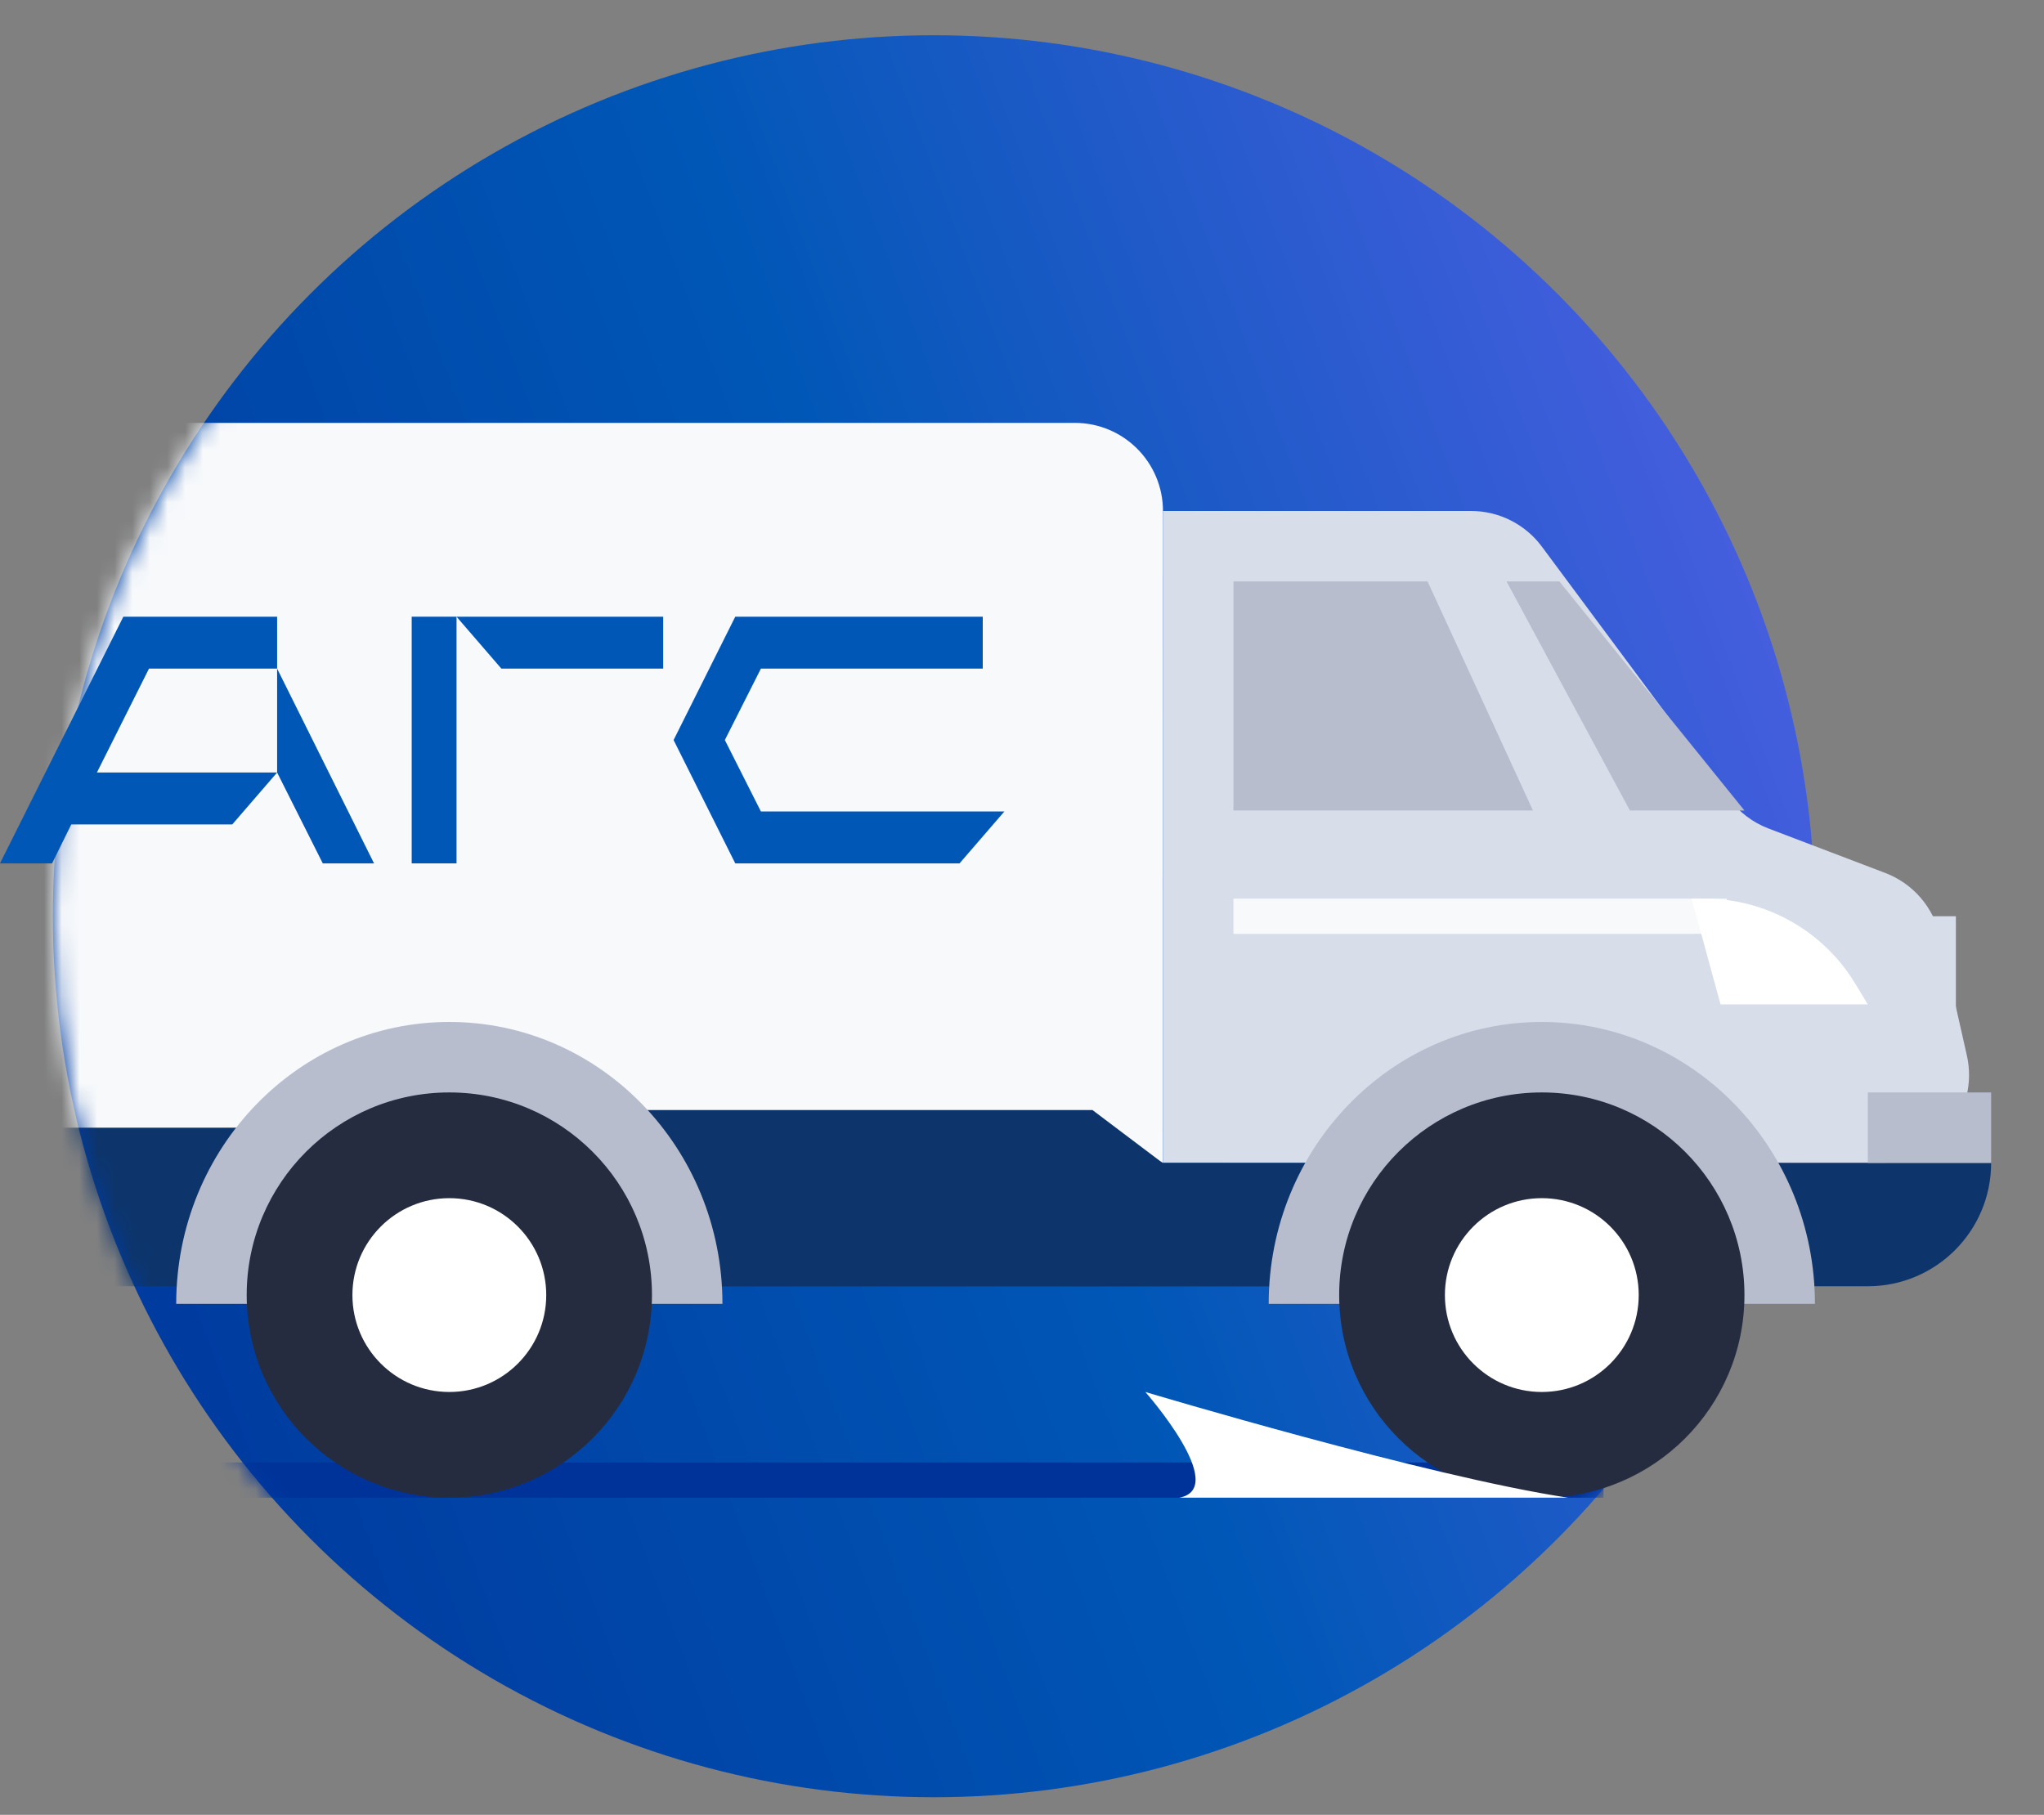 <svg width="116" height="103" viewBox="0 0 116 103" fill="none" xmlns="http://www.w3.org/2000/svg">
<rect x="0" y="0" width="116" height="103" fill="#808080" stroke="none"/>
<circle cx="53" cy="52" r="50" fill="url(#paint0_linear)"/>
<mask id="mask0" mask-type="alpha" maskUnits="userSpaceOnUse" x="3" y="2" width="100" height="100">
<circle cx="53" cy="52" r="50" fill="url(#paint1_linear)"/>
</mask>
<g mask="url(#mask0)">
<path d="M-1 29C-1 26.239 1.239 24 4 24H61C63.761 24 66 26.239 66 29V66H-1V29Z" fill="#F7F9FB"/>
<path d="M2 64H62L66 66H113C113 69.866 109.866 73 106 73H79H76.5H36.5H2V64Z" fill="#0D356C"/>
<rect x="11" y="83" width="80" height="2" fill="#003399"/>
</g>
<path fill-rule="evenodd" clip-rule="evenodd" d="M54.455 49H41.727L38.227 42L41.727 35H55.773V37.947H43.182L41.136 42L43.182 46.053H57L54.455 49Z" fill="#0057B6"/>
<path fill-rule="evenodd" clip-rule="evenodd" d="M21.227 49L15.727 37.947V43.842L18.318 49H21.227Z" fill="#0057B6"/>
<path fill-rule="evenodd" clip-rule="evenodd" d="M5.5 43.842L15.727 43.842L13.182 46.789H4.045L2.955 49H0L7 35C9.909 35 12.818 35 15.727 35L15.727 37.947L8.455 37.947L5.5 43.842Z" fill="#0057B6"/>
<path fill-rule="evenodd" clip-rule="evenodd" d="M37.636 35H25.909L28.454 37.947H37.636V35Z" fill="#0057B6"/>
<path d="M25.909 35H23.364V49H25.909L25.909 35Z" fill="#0057B6"/>
<path d="M66 29H83.486C85.067 29 86.556 29.749 87.499 31.018L98.13 45.329C98.698 46.094 99.473 46.68 100.364 47.02L106.994 49.545C108.559 50.142 109.722 51.482 110.091 53.116L111.622 59.899C112.328 63.026 109.951 66 106.745 66H66V29Z" fill="#D7DEE9"/>
<path d="M31 63H62L65.976 66H113C113 69.866 109.866 73 106 73H79.206H76.721H36.964H31V63Z" fill="#0D356C"/>
<path d="M70 33H81.018L87 46H70V33Z" fill="#B8BDCE"/>
<path d="M87.5 58C78.94 58 72 65.163 72 74H103C103 65.163 96.06 58 87.5 58Z" fill="#B8BDCE"/>
<circle cx="87.5" cy="73.5" r="11.5" fill="#262C40"/>
<circle cx="87.5" cy="73.5" r="5.5" fill="white"/>
<path d="M85.5 33H88.5L99 46H92.5L85.5 33Z" fill="#B8BDCE"/>
<rect x="106" y="62" width="7" height="4" fill="#B8BDCE"/>
<rect x="70" y="51" width="28" height="2" fill="#F7F9FB"/>
<rect x="109" y="52" width="2" height="7" fill="#D7DEE9"/>
<path d="M106 57H97.643L96 51H96.731C100.228 51 103.471 52.827 105.283 55.817L106 57Z" fill="white"/>
<path d="M25.5 58C16.94 58 10 65.163 10 74H41C41 65.163 34.06 58 25.5 58Z" fill="#B8BDCE"/>
<circle cx="25.5" cy="73.5" r="11.5" fill="#262C40"/>
<circle cx="25.5" cy="73.5" r="5.5" fill="white"/>
<path d="M89 85L66.92 85C69.825 84.467 65 79 65 79C65 79 81.01 83.8 89 85Z" fill="white"/>
<defs>
<linearGradient id="paint0_linear" x1="3" y1="102" x2="123.545" y2="56.833" gradientUnits="userSpaceOnUse">
<stop stop-color="#003399"/>
<stop offset="0.521" stop-color="#0057B6"/>
<stop offset="1" stop-color="#5960EA"/>
</linearGradient>
<linearGradient id="paint1_linear" x1="3" y1="102" x2="123.545" y2="56.833" gradientUnits="userSpaceOnUse">
<stop stop-color="#003399"/>
<stop offset="0.521" stop-color="#0057B6"/>
<stop offset="1" stop-color="#5960EA"/>
</linearGradient>
</defs>
</svg>
